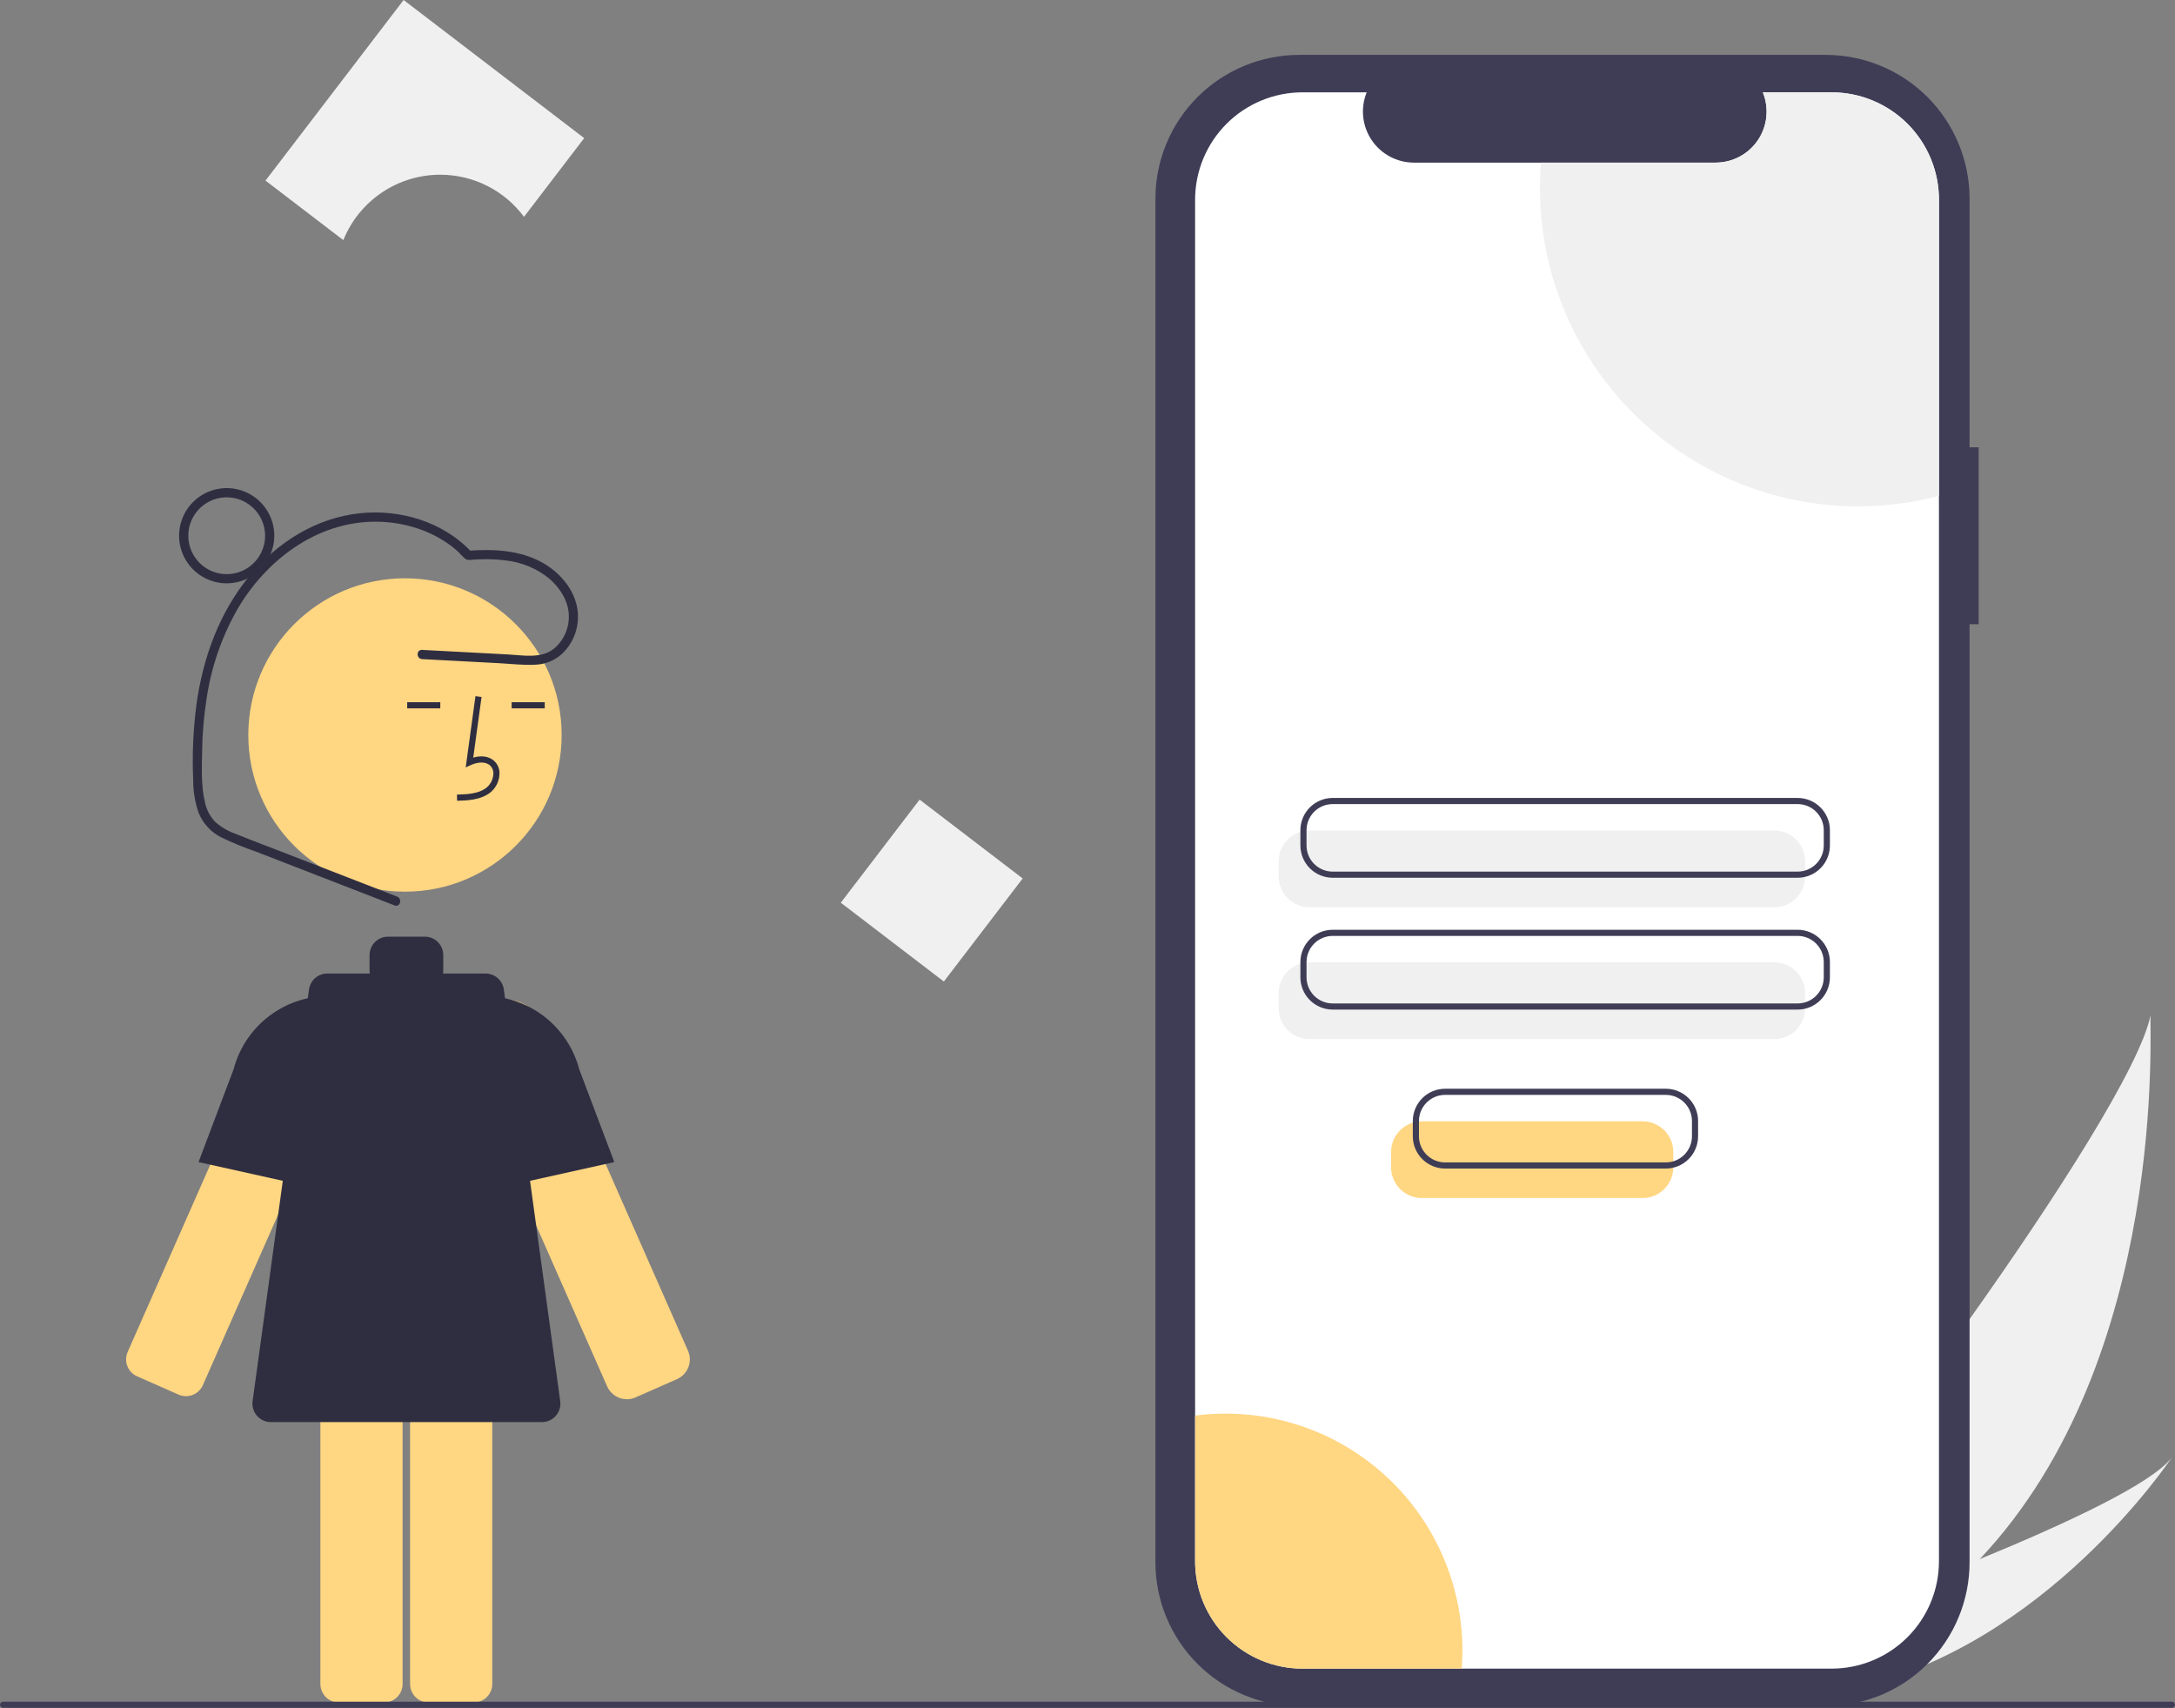 <svg width="708" height="556" viewBox="0 0 708 556" fill="none" xmlns="http://www.w3.org/2000/svg">
<rect x="0" y="0" width="708" height="556" fill="#808080" stroke="none"/>
<g clip-path="url(#clip0_0_3)">
<path d="M644.465 507.448C630.893 521.98 615.341 534.526 598.269 544.719C597.877 544.96 597.479 545.186 597.079 545.419L569.44 520.957C569.731 520.687 570.052 520.384 570.399 520.052C590.992 500.497 693.229 363.772 700.042 330.477C699.572 333.251 706.189 442.028 644.465 507.448Z" fill="#F0F0F0"/>
<path d="M603.602 549.439C603.079 549.564 602.547 549.68 602.014 549.787L581.279 531.434C581.684 531.293 582.157 531.125 582.699 530.939C591.596 527.788 618.093 518.278 644.463 507.447C672.798 495.803 700.996 482.647 707.061 474.22C705.76 476.178 665.686 535.556 603.602 549.439Z" fill="#F0F0F0"/>
<path d="M644.082 145.58H641.129V64.686C641.129 58.538 639.918 52.45 637.565 46.77C635.212 41.089 631.764 35.928 627.416 31.58C623.068 27.233 617.907 23.784 612.227 21.431C606.546 19.078 600.458 17.867 594.31 17.867H422.926C416.777 17.867 410.689 19.078 405.009 21.431C399.329 23.784 394.167 27.233 389.82 31.58C385.472 35.928 382.023 41.089 379.671 46.77C377.318 52.45 376.107 58.538 376.107 64.686V508.475C376.107 514.624 377.318 520.712 379.671 526.392C382.023 532.072 385.472 537.234 389.82 541.581C394.167 545.929 399.328 549.377 405.009 551.73C410.689 554.083 416.777 555.294 422.926 555.294H594.31C600.458 555.294 606.546 554.083 612.227 551.73C617.907 549.378 623.068 545.929 627.416 541.581C631.763 537.234 635.212 532.073 637.565 526.392C639.918 520.712 641.129 514.624 641.129 508.475V203.162H644.082V145.58Z" fill="#3F3D56"/>
<path d="M631.163 65.008V508.151C631.163 512.743 630.258 517.289 628.501 521.531C626.743 525.773 624.167 529.627 620.92 532.874C617.672 536.12 613.817 538.694 609.575 540.45C605.332 542.206 600.785 543.109 596.193 543.108H423.984C419.394 543.108 414.848 542.204 410.606 540.447C406.365 538.691 402.511 536.116 399.265 532.87C396.019 529.624 393.444 525.77 391.688 521.529C389.931 517.287 389.027 512.742 389.027 508.151V65.008C389.027 60.417 389.931 55.872 391.688 51.63C393.444 47.389 396.019 43.535 399.265 40.289C402.511 37.043 406.365 34.468 410.606 32.712C414.848 30.955 419.394 30.051 423.984 30.051H444.883C443.857 32.574 443.466 35.31 443.746 38.018C444.026 40.727 444.966 43.325 446.486 45.585C448.005 47.845 450.056 49.696 452.459 50.977C454.862 52.258 457.543 52.929 460.266 52.931H558.448C561.172 52.934 563.855 52.266 566.261 50.986C568.666 49.706 570.72 47.854 572.24 45.593C573.76 43.332 574.701 40.731 574.978 38.021C575.256 35.311 574.862 32.574 573.832 30.051H596.193C600.785 30.05 605.332 30.953 609.575 32.709C613.817 34.465 617.672 37.039 620.92 40.285C624.167 43.532 626.743 47.386 628.501 51.628C630.258 55.87 631.163 60.416 631.163 65.008Z" fill="white"/>
<path d="M577.595 295.289H426.228C423.577 295.286 421.035 294.231 419.16 292.357C417.285 290.482 416.231 287.94 416.228 285.289V280.311C416.231 277.66 417.285 275.118 419.16 273.243C421.035 271.369 423.577 270.314 426.228 270.311H577.595C580.246 270.314 582.788 271.369 584.662 273.243C586.537 275.118 587.592 277.66 587.595 280.311V285.289C587.592 287.94 586.537 290.482 584.662 292.357C582.788 294.231 580.246 295.286 577.595 295.289Z" fill="#F0F0F0"/>
<path d="M577.595 338.196H426.228C423.577 338.193 421.035 337.139 419.16 335.264C417.285 333.389 416.231 330.847 416.228 328.196V323.219C416.231 320.567 417.285 318.025 419.16 316.151C421.035 314.276 423.577 313.221 426.228 313.219H577.595C580.246 313.221 582.788 314.276 584.662 316.151C586.537 318.025 587.592 320.567 587.595 323.219V328.196C587.592 330.847 586.537 333.389 584.662 335.264C582.788 337.139 580.246 338.193 577.595 338.196Z" fill="#F0F0F0"/>
<path d="M585.166 285.693H433.8C431.016 285.689 428.347 284.582 426.379 282.614C424.41 280.645 423.303 277.976 423.3 275.193V270.215C423.303 267.431 424.41 264.762 426.379 262.794C428.347 260.826 431.016 259.718 433.8 259.715H585.166C587.95 259.718 590.619 260.826 592.587 262.794C594.556 264.762 595.663 267.431 595.666 270.215V275.193C595.663 277.976 594.556 280.645 592.587 282.614C590.619 284.582 587.95 285.689 585.166 285.693ZM433.8 261.715C431.546 261.718 429.386 262.614 427.792 264.207C426.199 265.801 425.302 267.962 425.3 270.215V275.193C425.302 277.446 426.199 279.607 427.792 281.2C429.386 282.794 431.546 283.69 433.8 283.693H585.166C587.42 283.69 589.58 282.794 591.174 281.2C592.768 279.607 593.664 277.446 593.666 275.193V270.215C593.664 267.962 592.768 265.801 591.174 264.207C589.58 262.614 587.42 261.718 585.166 261.715H433.8Z" fill="#3F3D56"/>
<path d="M585.166 328.6H433.8C431.016 328.597 428.347 327.489 426.379 325.521C424.41 323.553 423.303 320.884 423.3 318.1V313.122C423.303 310.339 424.41 307.67 426.379 305.701C428.347 303.733 431.016 302.625 433.8 302.622H585.166C587.95 302.625 590.619 303.733 592.587 305.701C594.556 307.67 595.663 310.339 595.666 313.122V318.1C595.663 320.884 594.556 323.553 592.587 325.521C590.619 327.489 587.95 328.597 585.166 328.6ZM433.8 304.622C431.546 304.625 429.386 305.521 427.792 307.115C426.199 308.708 425.302 310.869 425.3 313.122V318.1C425.302 320.353 426.199 322.514 427.792 324.107C429.386 325.701 431.546 326.597 433.8 326.6H585.166C587.42 326.597 589.58 325.701 591.174 324.107C592.768 322.514 593.664 320.353 593.666 318.1V313.122C593.664 310.869 592.768 308.708 591.174 307.115C589.58 305.521 587.42 304.625 585.166 304.622H433.8Z" fill="#3F3D56"/>
<path d="M631.163 65.008V161.398C615.847 165.427 599.811 165.89 584.288 162.749C568.765 159.609 554.17 152.949 541.625 143.283C529.08 133.617 518.919 121.202 511.925 106.993C504.931 92.784 501.289 77.16 501.28 61.323C501.28 58.496 501.394 55.699 501.621 52.931H558.448C561.172 52.934 563.855 52.266 566.261 50.986C568.666 49.706 570.72 47.854 572.24 45.593C573.76 43.332 574.701 40.731 574.978 38.021C575.256 35.311 574.862 32.574 573.832 30.051H596.193C600.785 30.05 605.332 30.953 609.575 32.709C613.817 34.465 617.672 37.039 620.92 40.285C624.167 43.532 626.743 47.386 628.501 51.628C630.258 55.87 631.163 60.416 631.163 65.008Z" fill="#F0F0F0"/>
<path d="M476.041 537.088C476.041 539.12 475.965 541.126 475.801 543.108H423.984C419.394 543.108 414.848 542.204 410.606 540.447C406.365 538.691 402.511 536.116 399.265 532.87C396.019 529.624 393.444 525.77 391.688 521.529C389.931 517.287 389.027 512.742 389.027 508.151V460.751C399.889 459.338 410.927 460.257 421.405 463.446C431.884 466.634 441.562 472.02 449.796 479.243C458.03 486.467 464.629 495.362 469.154 505.336C473.68 515.311 476.028 526.135 476.041 537.088Z" fill="#FFD682"/>
<path d="M58.121 453.919C59.577 454.559 61.228 454.596 62.711 454.021C64.194 453.446 65.388 452.306 66.032 450.852L112.712 345.058C113.78 342.637 114.107 339.953 113.65 337.347C113.193 334.74 111.973 332.328 110.145 330.414C108.318 328.501 105.963 327.172 103.38 326.597C100.797 326.022 98.102 326.225 95.634 327.182C92.784 328.27 90.398 330.313 88.884 332.962C88.643 333.381 88.425 333.813 88.23 334.255L41.55 440.049C41.232 440.77 41.059 441.547 41.041 442.334C41.023 443.122 41.16 443.906 41.445 444.64C41.73 445.375 42.157 446.046 42.701 446.616C43.245 447.186 43.897 447.643 44.618 447.961L58.121 453.919Z" fill="#FFD682"/>
<path d="M110.795 388.491L64.624 378.23L76.052 347.998C77.998 340.609 82.529 334.162 88.822 329.827C95.115 325.492 102.753 323.556 110.351 324.37L110.795 324.42L110.795 388.491Z" fill="#2F2E41"/>
<path d="M204.055 455.432C202.697 455.43 201.369 455.034 200.231 454.293C199.093 453.551 198.194 452.496 197.643 451.255L150.964 345.461C149.479 342.095 149.341 338.288 150.578 334.823C151.815 331.359 154.333 328.5 157.614 326.835C160.894 325.17 164.688 324.825 168.215 325.873C171.742 326.92 174.733 329.279 176.573 332.464C176.832 332.914 177.067 333.377 177.276 333.852L223.955 439.646C224.705 441.344 224.749 443.271 224.077 445.002C223.406 446.733 222.075 448.126 220.377 448.876L206.415 455.035L206.408 455.02C205.653 455.292 204.857 455.432 204.055 455.432Z" fill="#FFD682"/>
<path d="M139.485 419.103C137.895 419.105 136.37 419.737 135.245 420.862C134.12 421.987 133.487 423.512 133.485 425.103V548.117C133.487 549.708 134.12 551.233 135.245 552.358C136.37 553.482 137.895 554.115 139.485 554.117H154.245C155.836 554.115 157.361 553.482 158.486 552.358C159.611 551.233 160.243 549.708 160.245 548.117V425.103C160.243 423.512 159.611 421.987 158.486 420.862C157.361 419.737 155.836 419.105 154.245 419.103H139.485Z" fill="#FFD682"/>
<path d="M110.293 419.103C108.702 419.105 107.177 419.737 106.052 420.862C104.928 421.987 104.295 423.512 104.293 425.103V548.117C104.295 549.708 104.928 551.233 106.052 552.358C107.177 553.482 108.702 554.115 110.293 554.117H125.053C126.644 554.115 128.169 553.482 129.294 552.358C130.418 551.233 131.051 549.708 131.053 548.117V425.103C131.051 423.512 130.418 421.987 129.294 420.862C128.169 419.737 126.644 419.105 125.053 419.103H110.293Z" fill="#FFD682"/>
<path d="M131.828 290.224C159.995 290.224 182.828 267.391 182.828 239.224C182.828 211.058 159.995 188.224 131.828 188.224C103.662 188.224 80.828 211.058 80.828 239.224C80.828 267.391 103.662 290.224 131.828 290.224Z" fill="#FFD682"/>
<path d="M148.8 260.633C152.106 260.541 156.22 260.426 159.39 258.111C160.334 257.393 161.109 256.478 161.662 255.429C162.215 254.38 162.532 253.223 162.59 252.038C162.647 251.197 162.509 250.353 162.187 249.574C161.864 248.794 161.365 248.1 160.73 247.545C159.074 246.146 156.657 245.818 154.051 246.584L156.751 226.858L154.769 226.587L151.596 249.777L153.251 249.017C155.169 248.137 157.802 247.69 159.439 249.072C159.84 249.434 160.154 249.883 160.353 250.385C160.553 250.888 160.635 251.429 160.591 251.968C160.543 252.849 160.305 253.71 159.894 254.491C159.483 255.273 158.909 255.956 158.21 256.496C155.743 258.298 152.464 258.53 148.744 258.634L148.8 260.633Z" fill="#2F2E41"/>
<path d="M177.321 228.559H166.55V230.559H177.321V228.559Z" fill="#2F2E41"/>
<path d="M143.321 228.559H132.55V230.559H143.321V228.559Z" fill="#2F2E41"/>
<path d="M182.362 456.053L164.006 322.053C163.809 320.616 163.098 319.299 162.005 318.346C160.912 317.393 159.511 316.867 158.061 316.867H144.205C144.263 316.537 144.293 316.203 144.295 315.867V310.867C144.295 309.276 143.663 307.75 142.538 306.625C141.413 305.5 139.887 304.867 138.295 304.867H126.295C124.704 304.867 123.178 305.5 122.053 306.625C120.927 307.75 120.295 309.276 120.295 310.867V315.867C120.297 316.203 120.327 316.537 120.385 316.867H106.53C105.079 316.867 103.678 317.393 102.585 318.346C101.492 319.299 100.782 320.616 100.585 322.053L82.229 456.053C82.113 456.902 82.179 457.766 82.425 458.586C82.67 459.407 83.089 460.166 83.652 460.812C84.215 461.457 84.91 461.975 85.69 462.329C86.47 462.684 87.317 462.867 88.173 462.867H176.417C177.274 462.867 178.121 462.684 178.901 462.329C179.681 461.975 180.375 461.457 180.939 460.812C181.502 460.166 181.92 459.407 182.166 458.587C182.411 457.766 182.478 456.902 182.362 456.053Z" fill="#2F2E41"/>
<path d="M153.795 388.491V324.42L154.24 324.37C161.847 323.557 169.494 325.5 175.791 329.845C182.087 334.19 186.617 340.65 188.556 348.051L199.967 378.23L153.795 388.491Z" fill="#2F2E41"/>
<path d="M129.26 291.815L93.984 278.124C88.216 275.885 82.416 273.714 76.678 271.398C74.22 270.541 71.956 269.207 70.016 267.472C68.328 265.684 67.177 263.457 66.695 261.045C65.472 255.873 65.693 250.22 65.78 244.942C65.848 239.169 66.323 233.408 67.202 227.702C68.743 216.979 72.36 206.659 77.852 197.321C87.745 181.09 104.79 168.878 124.395 169.852C133.472 170.303 142.601 173.56 149.345 179.766C150.048 180.607 150.837 181.372 151.7 182.049C152.299 182.273 152.951 182.317 153.575 182.175C154.398 182.122 155.222 182.081 156.046 182.053C158.906 181.933 161.772 182.053 164.612 182.413C169.787 182.972 174.693 185.009 178.742 188.28C182.112 191.179 184.854 195.272 185.137 199.82C185.273 201.908 184.928 203.999 184.128 205.932C183.327 207.866 182.094 209.589 180.522 210.97C176.314 214.517 170.309 213.271 165.261 213.003L146.767 212.023L137.397 211.527C135.468 211.425 135.473 214.425 137.397 214.527L162.302 215.846C166.304 216.058 170.429 216.578 174.434 216.338C177.512 216.199 180.451 215.017 182.768 212.986C184.883 211.042 186.459 208.583 187.342 205.849C188.225 203.115 188.384 200.199 187.804 197.385C186.52 191.247 181.952 186.17 176.598 183.15C169.311 179.04 160.609 178.646 152.457 179.254L153.517 179.693C144.295 169.795 130.169 165.616 116.907 167.078C102.905 168.622 90.451 176.434 81.503 187.116C71.527 199.025 66.09 213.875 63.977 229.145C62.877 237.39 62.515 245.716 62.895 254.025C62.879 257.69 63.506 261.328 64.747 264.776C66.163 268.132 68.723 270.877 71.972 272.522C75.697 274.321 79.526 275.894 83.44 277.233L96.436 282.278L121.964 292.186L128.462 294.708C130.263 295.407 131.043 292.508 129.26 291.815Z" fill="#2F2E41"/>
<path d="M73.795 189.867C70.73 189.867 67.733 188.958 65.184 187.255C62.635 185.552 60.648 183.131 59.475 180.299C58.302 177.467 57.995 174.35 58.593 171.344C59.191 168.337 60.667 165.575 62.835 163.407C65.003 161.24 67.765 159.763 70.771 159.165C73.778 158.567 76.895 158.874 79.727 160.047C82.559 161.22 84.98 163.207 86.683 165.756C88.386 168.305 89.295 171.302 89.295 174.367C89.291 178.477 87.656 182.417 84.75 185.322C81.844 188.228 77.905 189.863 73.795 189.867ZM73.795 161.867C71.323 161.867 68.906 162.601 66.851 163.974C64.795 165.348 63.193 167.3 62.247 169.584C61.301 171.868 61.053 174.381 61.535 176.806C62.018 179.231 63.208 181.458 64.957 183.206C66.705 184.954 68.932 186.145 71.357 186.627C73.781 187.11 76.295 186.862 78.579 185.916C80.863 184.97 82.815 183.368 84.189 181.312C85.562 179.256 86.295 176.84 86.295 174.367C86.292 171.053 84.973 167.876 82.63 165.533C80.287 163.189 77.109 161.871 73.795 161.867Z" fill="#2F2E41"/>
<path d="M332.899 285.923L299.35 260.263L273.691 293.812L307.24 319.471L332.899 285.923Z" fill="#F0F0F0"/>
<path d="M143.295 56.867C148.596 56.863 153.824 58.1 158.561 60.48C163.298 62.859 167.411 66.315 170.573 70.57L190.162 44.956L131.384 3.8147e-06L86.428 58.779L111.762 78.155C114.297 71.867 118.654 66.481 124.272 62.688C129.891 58.895 136.516 56.868 143.295 56.867Z" fill="#F0F0F0"/>
<path d="M707 555.867H1C0.735 555.867 0.48 555.762 0.293 555.575C0.105 555.387 0 555.133 0 554.867C0 554.602 0.105 554.348 0.293 554.16C0.48 553.973 0.735 553.867 1 553.867H707C707.265 553.867 707.52 553.973 707.707 554.16C707.895 554.348 708 554.602 708 554.867C708 555.133 707.895 555.387 707.707 555.575C707.52 555.762 707.265 555.867 707 555.867Z" fill="#3F3D56"/>
<path d="M534.687 389.937H462.825C460.174 389.934 457.632 388.879 455.758 387.005C453.883 385.13 452.828 382.588 452.825 379.937V374.959C452.828 372.308 453.883 369.766 455.758 367.891C457.632 366.017 460.174 364.962 462.825 364.959H534.687C537.339 364.962 539.88 366.017 541.755 367.891C543.63 369.766 544.684 372.308 544.687 374.959V379.937C544.684 382.588 543.63 385.13 541.755 387.005C539.88 388.879 537.339 389.934 534.687 389.937Z" fill="#FFD682"/>
<path d="M542.259 380.341H470.397C467.613 380.338 464.944 379.231 462.976 377.262C461.008 375.294 459.9 372.625 459.897 369.841V364.864C459.9 362.08 461.008 359.411 462.976 357.442C464.944 355.474 467.613 354.367 470.397 354.364H542.259C545.043 354.367 547.712 355.474 549.68 357.442C551.649 359.411 552.756 362.08 552.759 364.864V369.841C552.756 372.625 551.649 375.294 549.68 377.262C547.712 379.231 545.043 380.338 542.259 380.341ZM470.397 356.364C468.144 356.366 465.983 357.262 464.389 358.856C462.796 360.449 461.9 362.61 461.897 364.864V369.841C461.9 372.095 462.796 374.255 464.389 375.849C465.983 377.442 468.144 378.339 470.397 378.341H542.259C544.513 378.339 546.674 377.442 548.267 375.849C549.861 374.255 550.757 372.095 550.759 369.841V364.864C550.757 362.61 549.861 360.449 548.267 358.856C546.674 357.262 544.513 356.366 542.259 356.364H470.397Z" fill="#3F3D56"/>
</g>
<defs>
<clipPath id="clip0_0_3">
<rect width="708" height="555.867" fill="white"/>
</clipPath>
</defs>
</svg>
